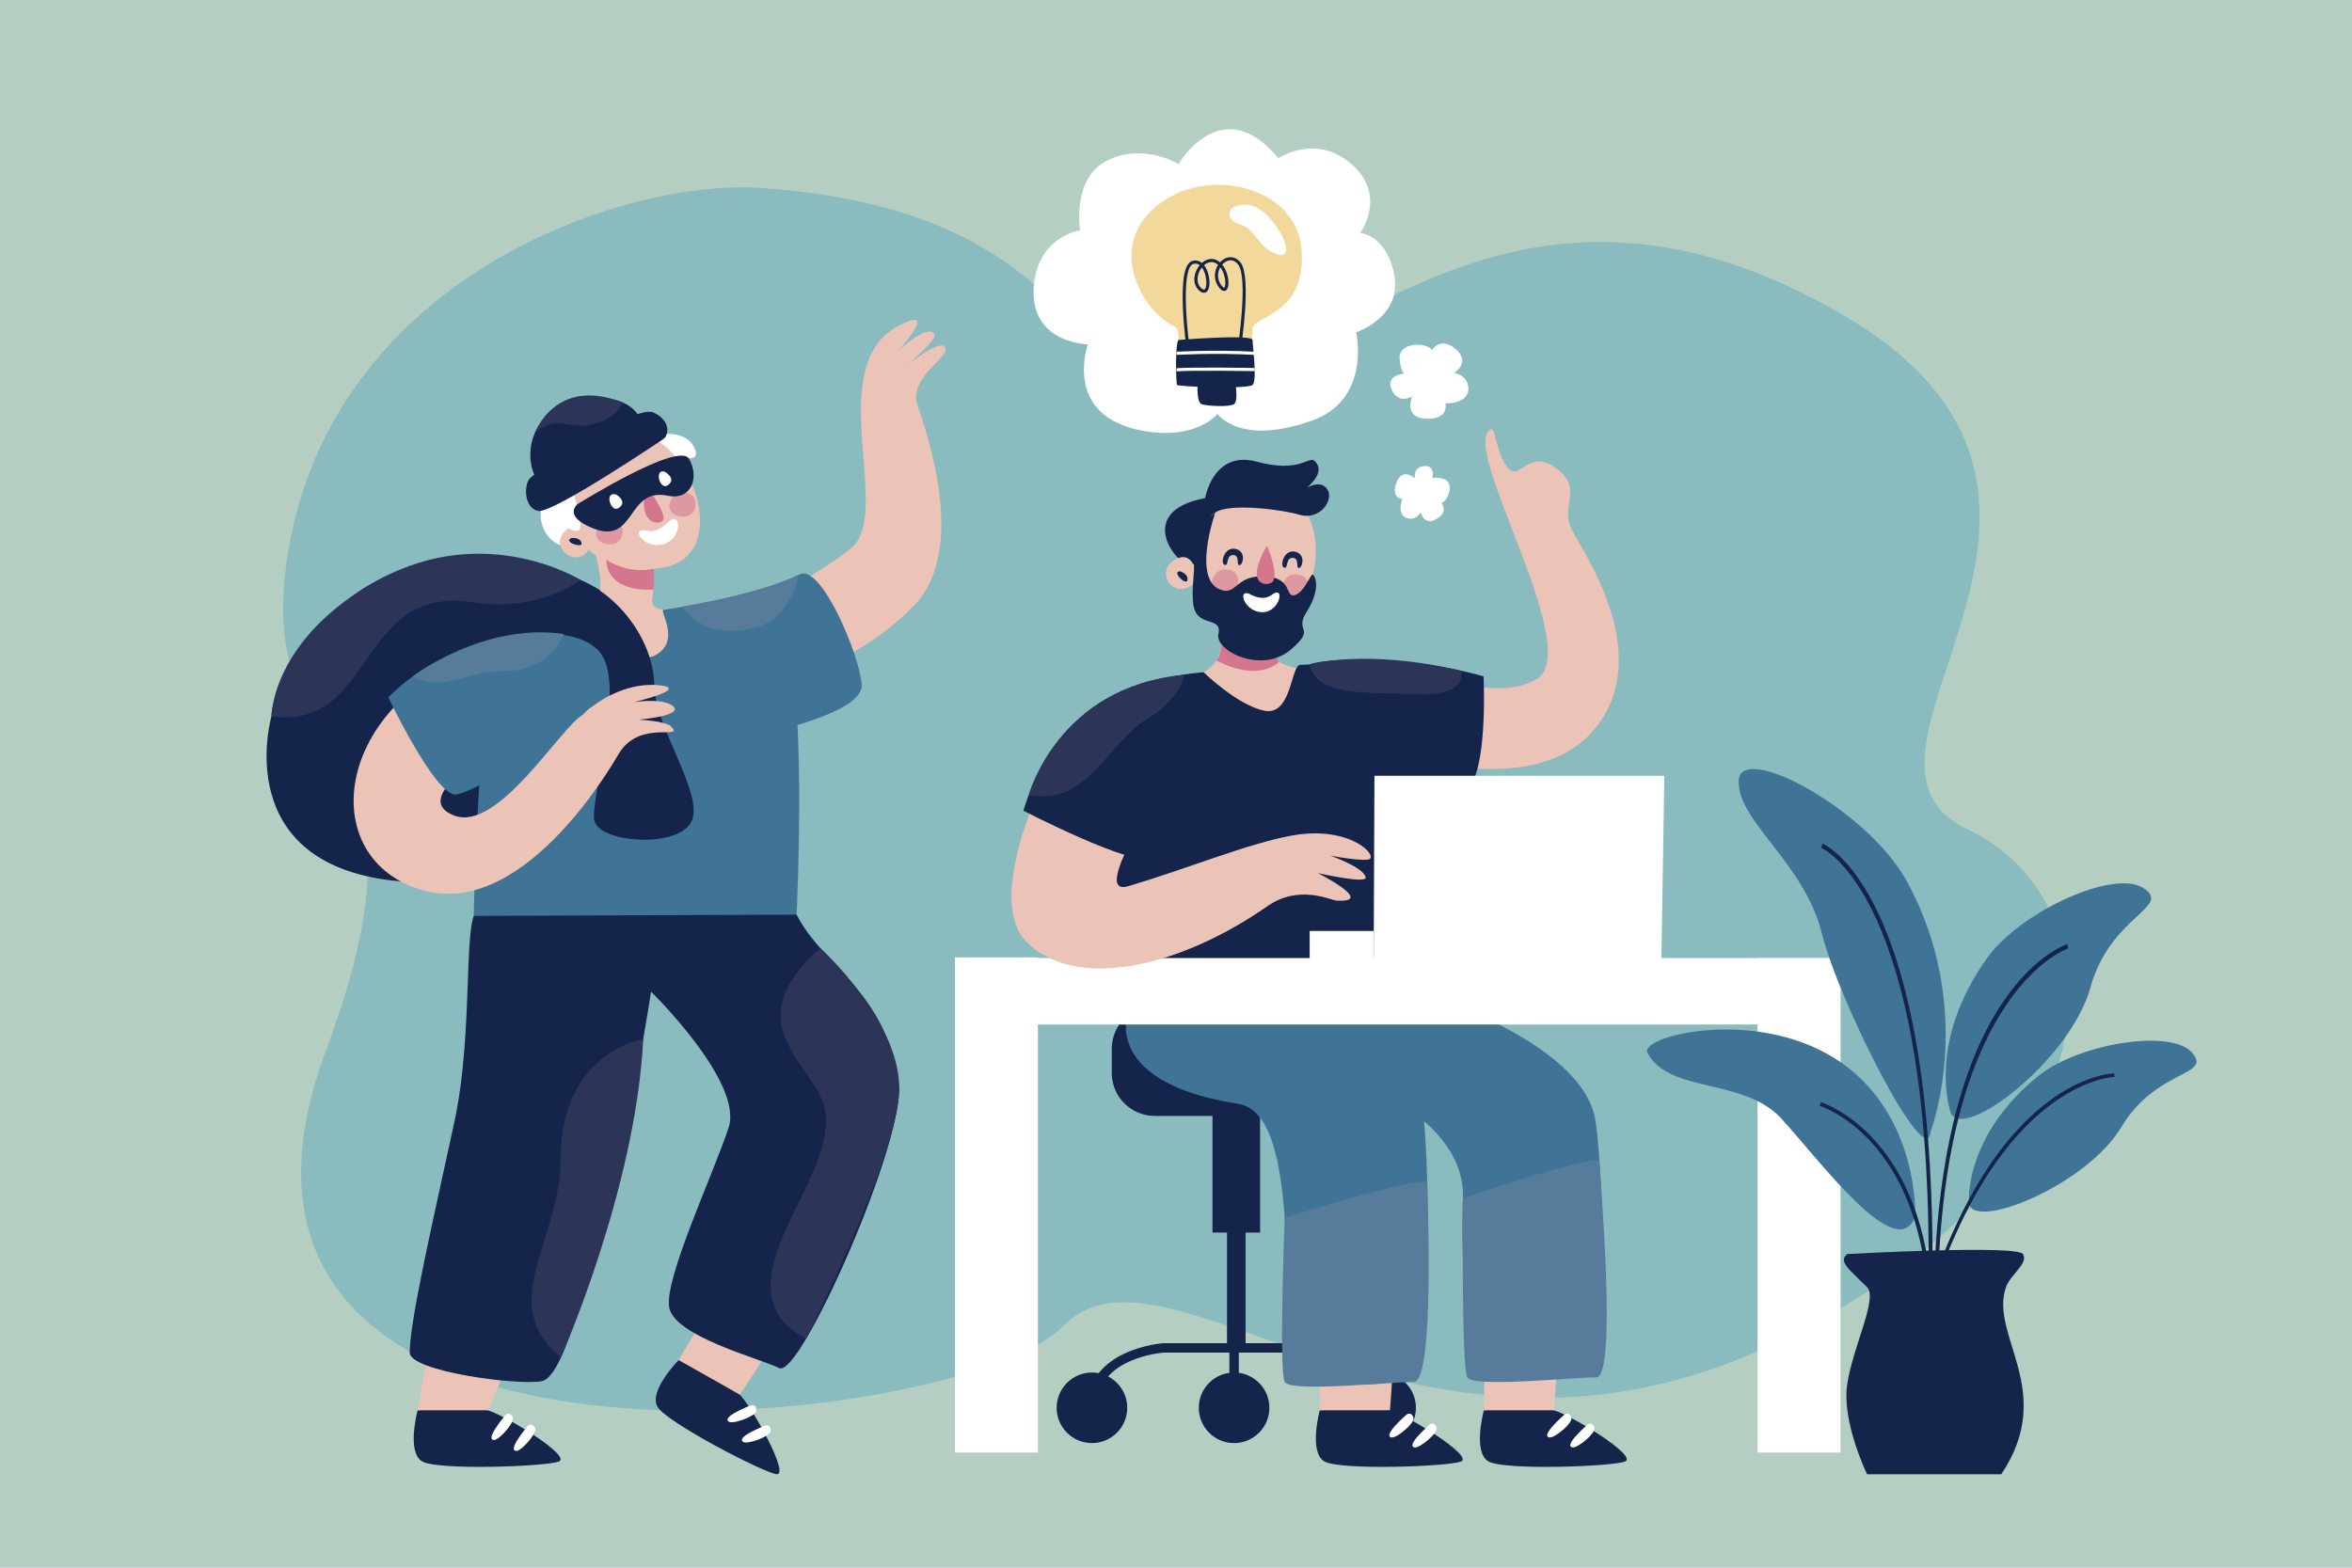 <?xml version="1.0" encoding="utf-8"?>
<!-- Generator: Adobe Illustrator 27.5.0, SVG Export Plug-In . SVG Version: 6.00 Build 0)  -->
<svg version="1.1" xmlns="http://www.w3.org/2000/svg" xmlns:xlink="http://www.w3.org/1999/xlink" x="0px" y="0px"
	 viewBox="0 0 750 500" style="enable-background:new 0 0 750 500;" xml:space="preserve">
<g id="BACKGROUND">
	<rect style="fill:#FFFFFF;" width="750" height="500"/>
	<rect style="fill:#B5CEC2;" width="750" height="500"/>
</g>
<g id="OBJECTS">
	<path style="fill:#8ABBBE;" d="M242.274,59.937c110.674,7.339,97.295,74.669,142.562,62.839s102.558-80.781,202.629-22.454
		s-9.844,140.673,39.89,164.144s51.452,110.225-61.928,164.196s-193.676-39.464-226.351-5.774s-291.464,62.865-235.026-88.18
		c40.102-107.324-25.059-84.008-11.985-159.715C107.065,88.139,198.991,57.067,242.274,59.937z"/>
	<g>
		<path style="fill:#FFFFFF;" d="M212.473,138.425c0,0,6.855-0.677,9.093,4.684c1.88,4.502-3.92,2.7-3.92,2.7
			s1.366-0.334,0.735,2.977c-0.631,3.311-14.08-4.204-15.954-3.056S207.354,139.891,212.473,138.425z"/>
		<path style="fill:#FFFFFF;" d="M177.268,155.709c0,0-6.036,3.675-4.683,10.544c1.353,6.869,8.012,10.159,13.425,6.534
			S183.304,154.428,177.268,155.709z"/>
		<path style="fill:#14244A;" d="M133.176,449.808c0,0-3.669,13.536,1.558,16.351c5.227,2.815,39.001,1.608,43.424,0
			c4.423-1.608-16.983-14.742-22.612-16.351C149.917,448.2,133.176,449.808,133.176,449.808z"/>
		<path style="fill:#EBC4B7;" d="M133.176,449.808c0,0,4.212-25.376,6.624-28.592c2.412-3.217,21.508,3.716,23.615,5.325
			c2.106,1.608-7.869,23.268-7.869,23.268H133.176z"/>
		<path style="fill:#14244A;" d="M216.419,433.787c0,0-9.859,9.975-6.695,14.998c3.163,5.023,33.153,20.605,37.794,21.383
			c4.641,0.778-7.521-21.194-11.629-25.366S216.419,433.787,216.419,433.787z"/>
		<path style="fill:#EBC4B7;" d="M216.419,433.787c0,0,10.714-19.038,14.398-20.65s16.372,7.415,17.414,9.852
			c1.041,2.437-12.342,21.813-12.342,21.813L216.419,433.787z"/>
		<path style="fill:#14244A;" d="M152.815,290.193c0,0,98.054-4.666,101.202,1.526c8.526,16.764,28.858,24.558,32.519,54.174
			c2.21,17.882-31.356,93.646-37.979,90.456c-6.623-3.19-33.726-10.171-35.183-19.497c-1.457-9.327,14.252-42.743,18.98-57.251
			s-24.744-43.324-24.744-43.324s-6.04,39.277-11.829,59.498c-7.697,26.885-15.156,63.299-23.055,64.742
			c-7.899,1.443-42.072-3.179-42.071-9.128c0.002-10.363,7.775-43.524,14.243-73.577S147.253,290.412,152.815,290.193z"/>
		<path style="fill:#14244A;" d="M86.557,228.482c0,0-13.853,47.9,41.204,52.627c51.106,4.388,42.377-75.973,68.781-70.797
			c26.403,5.176,2.825-30.051-40.417-32.527C107.371,174.994,86.889,217.861,86.557,228.482z"/>
		<path style="fill:#EBC4B7;" d="M180.179,151.492c0,0,6.072-13.413,22.821-13.06s32.096,39.888,6.977,42.837
			S178.142,163.982,180.179,151.492z"/>
		<path style="fill:#EBC4B7;" d="M187.694,170.58c0,0,10.786,23.627-4.32,28.039c-15.106,4.413-30.546-0.883-32.534,33.538h103.154
			c0,0,0.767-18.331-6.293-30.789s-40.609-1.867-39.721-9.81c0.888-7.943,0.421-32.289,0.421-32.289L187.694,170.58z"/>
		<path style="fill:#D4768D;" d="M206.184,155.085c0,0,6.498,8.749,5.266,10.765S202.889,167.092,206.184,155.085z"/>
		<path style="fill:#EBC4B7;" d="M186.966,170.237c0,0-3.122-5.126-7.09-0.547c-3.968,4.579,1.945,9.675,5.7,7.631
			S188.041,171.466,186.966,170.237z"/>
		<path style="fill:#D4768D;" d="M193.294,178.435c0,0,6.237,4.789,15.178,2.983c0,0,0.331,6.652-0.231,6.651
			C207.045,188.067,193.759,189.095,193.294,178.435z"/>
		<path style="fill:#EBC4B7;" d="M228.827,194.782c2.819,0.095,18.887-1.676,42.366-19.788
			c14.057-10.844-9.308-58.161,15.343-71.088c13.465-7.061,0,7.855,0,7.855s9.966-9.148,11.514-4.909c0.58,1.588-9,9.818-9,9.818
			s10.964-9,12.408-5.792c1.36,3.022-10.28,8.573-9.299,16.92c0.266,2.258,18.378,45.758-0.752,65.427
			c-21.659,22.27-52.085,26.68-52.085,26.68L228.827,194.782z"/>
		<path style="fill:#3F7497;" d="M188.333,195.714c0,0,12.475,17.326,20.313,13.431c8.947-4.446,1.294-14.621,2.959-14.616
			c4.281,0.015,29.214,1.139,37.692,10.136s4.72,87.054,4.72,87.054l-102.944,0.405c0,0,1.4-79.533,9.343-86.79
			C168.359,198.077,186.693,198.054,188.333,195.714z"/>
		<path style="fill:#3F7497;" d="M211.605,194.529c0,0,31.292-4.817,43.241-11.277c7.103-3.84,19.474,26.448,19.945,35.181
			c0.471,8.733-28.542,15.169-37.012,16.888C229.31,237.04,211.605,194.529,211.605,194.529z"/>
		<path style="fill:#FFFFFF;" d="M205.34,169.019c0.296-0.006,3.106,1.907,7.517-2.311c4.412-4.218,4.853,4.605-0.882,6.723
			C206.24,175.548,200.987,169.102,205.34,169.019z"/>
		<path style="fill:#14244A;" d="M160.416,204.289c0,0,21.041-6.332,30.402,3.205c9.36,9.537-2.581,46.801-1.345,54.042
			c1.236,7.241,26.315,9.184,30.907,0.706c4.592-8.477-11.603-30.218-11.733-43.551c-0.174-17.732-17.531-36.324-33.486-35.439
			C162.445,183.957,160.416,204.289,160.416,204.289z"/>
		<path style="fill:#EBC4B7;" d="M189.319,225.033c0,0,9.211-7.459,20.39-6.518c11.178,0.941-7.52,5.433-7.52,5.433
			s8.654-1.436,12.186,1.085c4.483,3.2-10.711,4.505-10.711,4.505s8.554,0.367,10.316,2.153c4.433,4.494-9.459-2.104-16.202,8
			c-4.836,7.246-8.14,5.219-13.221,2.374C179.477,239.22,182.724,228.917,189.319,225.033z"/>
		<path style="fill:#EBC4B7;" d="M197.26,240.437c0,0-28.805,52.175-61.653,43.705c-36.283-9.356-30.305-63.089,24.809-78.808
			l3.291,30.038c0,0-35.37,18.495-18.81,24.752c14.023,5.298,33.859-28.242,41.001-32.205L197.26,240.437z"/>
		<path style="fill:#3F7497;" d="M123.828,222.425c0,0,15.371,32.295,21.81,30.944s20.479-10.727,27.819-14.221
			s12.619-38.254,2.227-36.911C170.849,202.861,143.706,202.199,123.828,222.425z"/>
		<path style="fill:#14244A;" d="M205.34,137.791c0,0-0.209-13.665-19.914-10.135s-18.476,23.006-12.299,27.429
			S198.641,138.99,205.34,137.791z"/>
		<path style="fill:#FFFFFF;" d="M182.576,156.678c0,0,2.995,8.276,2.434,11.631c-0.561,3.355-9.622-2.31-9.32-7.478
			C175.993,155.663,182.576,156.678,182.576,156.678z"/>
		<path style="fill:#14244A;" d="M211.605,139.982c0,0-35.168,23.733-39.898,22.976c-4.731-0.757-4.731-8.652-2.602-10.545
			c3.248-2.888,33.484-23.653,39.368-20.814C214.357,134.436,212.962,139.075,211.605,139.982z"/>
		<path style="fill:#FFFFFF;" d="M239.427,448.223c0,0-10.003,3.837-6.85,5.297c1.397,0.647,8.332-1.777,8.55-3.506
			C241.345,448.285,240.129,447.978,239.427,448.223z"/>
		<path style="fill:#FFFFFF;" d="M244.023,454.673c0,0-10.003,3.837-6.85,5.297c1.397,0.647,8.332-1.777,8.55-3.506
			C245.94,454.735,244.724,454.427,244.023,454.673z"/>
		<path style="fill:#FFFFFF;" d="M161.173,451.332c0,0-6.954,8.15-3.486,7.926c1.537-0.099,6.47-5.542,5.835-7.165
			C162.888,450.47,161.672,450.781,161.173,451.332z"/>
		<path style="fill:#FFFFFF;" d="M168.291,454.802c0,0-6.954,8.15-3.486,7.926c1.537-0.099,6.47-5.542,5.835-7.165
			C170.006,453.94,168.79,454.251,168.291,454.802z"/>
		<path style="fill:#2C3557;" d="M261.65,302.437c0,0-18.114,13.436-11.115,28.948c6.998,15.513,16.879,17.159,11.115,36.096
			c-5.763,18.937-29.839,46.513-4.585,59.491c0,0,27.395-54.551,29.576-77.193C288.82,327.138,261.65,302.437,261.65,302.437z"/>
		<path style="fill:#2C3557;" d="M205.114,331.386c0,0-26.359,4.044-26.359,38.378c0,25.69-20.862,46.175,0.12,63.171
			C178.875,432.935,202.738,379.162,205.114,331.386z"/>
		<path style="fill:#2C3557;" d="M185.08,184.959c0,0-13.328,10.458-34.242,7.154c-37.037-5.851-30.96,40.826-64.282,36.369
			c0,0-0.018-24.902,34.258-43.588S185.08,184.959,185.08,184.959z"/>
		<path style="fill:#14244A;" d="M182.051,171.653c0,0,2.704-0.536,3.374,1.439S179.621,172.937,182.051,171.653z"/>
		<path style="fill:#DD98A0;" d="M190.444,168.752c0,0,1.075-3.852,5.462-2.697c3.936,1.036,3.336,7.361-1.054,7.537
			C190.462,173.768,189.548,170.584,190.444,168.752z"/>
		<path style="fill:#DD98A0;" d="M213.759,159.929c0,0,1.075-3.852,5.462-2.697c3.936,1.036,3.336,7.361-1.054,7.537
			C213.777,164.945,212.862,161.762,213.759,159.929z"/>
		<path style="fill:#14244A;" d="M184.143,160.814c0,0,32.304-20.236,35.593-14.452c3.289,5.784,0.944,13.356-6.941,11.727
			c-13.021-2.689-10.024,15.768-23.592,10.452C179.264,164.647,184.143,160.814,184.143,160.814z"/>
		<path style="fill:#FFFFFF;" d="M196.443,157.7c0,0,3.853,2.225,0.887,4.289C194.743,163.791,192.56,156.597,196.443,157.7z"/>
		<path style="fill:#FFFFFF;" d="M212.047,150.481c0,0,3.853,2.225,0.887,4.289C210.347,156.571,208.473,149.258,212.047,150.481z"
			/>
		<path style="fill:#2C3557;" d="M198.635,128.382c0,0-2.236,5.764-10.552,7.13c-8.317,1.367-10.269-3.405-17.519,2.577
			C170.564,138.089,177.033,119.893,198.635,128.382z"/>
		<path style="fill:#577B9A;" d="M254.847,183.252c0,0-3.008,13.956-12.948,16.63c-9.94,2.674-18.562,1.568-24.251-6.379
			C217.647,193.502,240.511,189.986,254.847,183.252z"/>
		<path style="fill:#577B9A;" d="M179.838,202.199c0,0-4.07,11.701-18.475,11.778c-14.405,0.078-18.681,7.013-29.793,1.795
			C131.57,215.773,153.928,198.465,179.838,202.199z"/>
	</g>
	<g>
		<g>
			<rect x="391.263" y="328.358" style="fill:#14244A;" width="5.923" height="101.549"/>
			<rect x="386.636" y="325.722" style="fill:#14244A;" width="15.179" height="67.4"/>
			<path style="fill:#14244A;" d="M354.513,334.518v7.686c0,7.571,6.137,13.708,13.708,13.708h52.008
				c7.571,0,13.708-6.137,13.708-13.708v-7.686c0-7.571-6.137-13.708-13.708-13.708h-52.008
				C360.65,320.81,354.513,326.947,354.513,334.518z"/>
			<circle style="fill:#14244A;" cx="348.197" cy="449.006" r="11.252"/>
			<circle style="fill:#14244A;" cx="393.524" cy="449.006" r="11.252"/>
			<circle style="fill:#14244A;" cx="440.253" cy="449.006" r="11.252"/>
			<path style="fill:#14244A;" d="M438.767,449.205c-0.1-0.727-2.666-17.799-23.39-17.799H371.02
				c0.039,0.001-5.473,0.375-10.866,2.816c-6.939,3.142-10.457,8.115-10.457,14.783h-3c0-18.878,23.988-20.582,24.23-20.597
				l44.45-0.003c23.402,0,26.336,20.199,26.363,20.403L438.767,449.205z"/>
			<rect x="392.024" y="429.907" style="fill:#14244A;" width="3" height="19.1"/>
		</g>
		<path style="fill:#EBC4B7;" d="M447.574,211.441c0,0,27.203,13.854,42.326,5.237c15.123-8.617-21.724-69.802-15.596-78.728
			c3.011-4.385,1.876,5.922,6.702,11.44c3.609,4.126,6.438-6.577,15.289-0.01s0.952,11.816,4.954,19.626
			c4.001,7.811,25.114,37.896,8.963,61.25c-16.151,23.353-52.451,12.318-60.141,13.047
			C442.382,244.032,447.574,211.441,447.574,211.441z"/>
		<path style="fill:#14244A;" d="M473.067,215.722c0,0,1.303,26.065-3.927,34.498c-5.231,8.433-22.978-2.393-33.801-0.538
			c-10.823,1.854-17.717-37.748-17.717-37.748C422.2,209.911,448.924,208.812,473.067,215.722z"/>
		<path style="fill:#EBC4B7;" d="M385.902,187.21c0,0,10.786,23.627-4.32,28.039c-15.106,4.413-30.546-0.883-32.534,33.538h103.154
			c0,0-0.257-11.238-7.318-23.696c-7.061-12.458-39.584-8.959-38.697-16.903c0.888-7.943,0.421-32.289,0.421-32.289L385.902,187.21z
			"/>
		<path style="fill:#14244A;" d="M420.848,449.808c0,0-3.669,13.536,1.558,16.351c5.227,2.815,39.001,1.608,43.424,0
			c4.423-1.608-16.983-14.742-22.612-16.351C437.589,448.2,420.848,449.808,420.848,449.808z"/>
		<path style="fill:#EBC4B7;" d="M420.848,449.808c0,0-0.05-21.846,2.362-25.063c2.412-3.217,17.901-1.608,20.008,0
			c2.106,1.608,0,25.063,0,25.063H420.848z"/>
		<path style="fill:#14244A;" d="M473.168,449.808c0,0-3.669,13.536,1.558,16.351c5.227,2.815,39.001,1.608,43.424,0
			c4.423-1.608-16.983-14.742-22.612-16.351C489.909,448.2,473.168,449.808,473.168,449.808z"/>
		<path style="fill:#EBC4B7;" d="M473.168,449.808c0,0-0.05-21.846,2.362-25.063c2.412-3.217,17.901-1.608,20.008,0
			s0,25.063,0,25.063H473.168z"/>
		<path style="fill:#EBC4B7;" d="M380.808,161.741c0,0,13.544-10.396,29.159-4.326s12.662,44.732-11.947,38.897
			C373.411,190.477,374.615,172.777,380.808,161.741z"/>
		<path style="fill:#14244A;" d="M384.294,158.871c0,0,2.52-15.376,16.426-11.623c14.176,3.825,16.647-2.152,18.59-0.147
			c4.561,4.708-5.885,10.887-5.885,10.887s5.893-5.675,9.276-2.585c3.384,3.09-1.332,10.972-8.601,8.703
			c-4.146-1.294-21.421-3.911-26.57-0.674s-3.528,15.07-7.356,16.72C376.346,181.803,360.606,163.285,384.294,158.871z"/>
		<path style="fill:#EBC4B7;" d="M381.244,182.323c0,0-1.167-7.329-6.955-3.589c-5.089,3.288-1.487,9.755,2.741,9.122
			C381.259,187.222,381.832,183.846,381.244,182.323z"/>
		<path style="fill:#CA4776;" d="M391.503,195.064c0,0,6.341,4.415,14.352,1.545c0,0,0.526,7.429-0.587,7.871
			C404.156,204.922,391.967,205.725,391.503,195.064z"/>
		<path style="fill:#3F7497;" d="M359.449,323.985c0,0-7.155,21.435,35.34,28.058c23.628,3.682,10.261,86.023,21.184,87.492
			c10.923,1.469,26.984,4.233,33.774-1.611c6.79-5.844,7.166-81.833,1.758-95.576c-5.409-13.743-33.031,0-33.031,0
			c2.929-2.713,49.008,11.163,48.013,39.813c-0.74,21.304-0.161,49.669,17.702,55.763c0,0,19.883,1.115,24.271-3.51
			s2.531-67.564,0-78.502c-6.125-26.471-64.305-42.357-64.305-42.357C432.919,312.323,352.932,314.454,359.449,323.985z"/>
		<path style="fill:#14244A;" d="M383.784,214.38c0,0,10.812,10.63,19.504,12.306c8.692,1.676,8.266-14.717,11.398-14.643
			s24.719-2.609,34.417,9.435c7.282,9.044,15.843,99.331,15.843,99.331H357.182c0,0-7.756-93.213,0.019-97.617
			C364.976,218.789,365.861,216.168,383.784,214.38z"/>
		<polygon style="fill:#FFFFFF;" points="438.284,247.415 530.723,247.415 529.722,309.559 438.022,309.559 		"/>
		<polygon style="fill:#FFFFFF;" points="438.022,309.559 417.622,309.559 417.622,296.927 438.07,296.927 		"/>
		<path style="fill:#FFFFFF;" d="M375.791,52.368c0,0,13.763-23.81,31.893-1.878c0,0,11.798-8.144,23.305,1.879
			s2.736,21.927,2.736,21.927s8.689,0.626,10.923,13.783c2.233,13.156-12.188,17.913-12.188,17.913s4.932,21.404-14.146,28.175
			c-23.148,8.214-30.071-2.157-30.071-2.157s-6.823,8.729-24.447,5.27c-25.058-4.918-16.882-27.453-16.882-27.453
			s-18.746-0.261-17.253-18.585c1.297-15.922,14.748-17.77,14.748-17.77s-2.792-16.717,8.806-22.355S375.791,52.368,375.791,52.368z
			"/>
		<path style="fill:#FFFFFF;" d="M456.595,111.686c0,0,2.72-4.597,7.634-0.317c4.914,4.28-0.552,7.583-0.552,7.583
			s4.039,0.501,4.515,4.424c0.674,5.563-7.292,5.292-7.292,5.292s1.427,5.052-6.024,4.893c-7.45-0.159-4.597-7.133-4.597-7.133
			s-4.278,2.705-6.489-2.061c-2.211-4.766,4.139-5.272,4.139-5.272s-1.248-0.044-1.614-4.556
			C445.841,108.674,455.644,109.308,456.595,111.686z"/>
		<path style="fill:#FFFFFF;" d="M459.648,160.326c0,0,2.45,2.937-1.616,5.227c-4.066,2.29-4.985-2.191-4.985-2.191
			s-1.307,2.606-4.068,1.986c-3.916-0.879-1.823-6.189-1.823-6.189s-3.751-0.249-1.858-5.238c1.893-4.989,5.916-1.392,5.916-1.392
			s-0.8-3.536,2.946-3.884s2.565,4.057,2.565,4.057s0.329-0.831,3.462,0.004C464.259,153.791,461.48,160.255,459.648,160.326z"/>
		<path style="fill:#14244A;" d="M393.921,175.062c-3.532-0.727-4.883,4.571-3.428,5.09c1.454,0.519,0.337-3.235,2.819-3.117
			c2.168,0.104,0.817,3.428,1.96,3.22C396.415,180.048,397.453,175.789,393.921,175.062z"/>
		<path style="fill:#14244A;" d="M412.895,175.949c-3.532-0.727-4.883,4.571-3.428,5.09c1.454,0.519,0.337-3.235,2.819-3.117
			c2.168,0.104,0.817,3.428,1.96,3.22C415.389,180.936,416.427,176.677,412.895,175.949z"/>
		<g>
			<path style="fill:#F3D89C;" d="M399.405,117.941c0,0-18.304,0.795-21.979-0.636c-3.675-1.43,0.057-11.822-2.793-13.117
				c-11.245-5.113-23.301-28.172-2.418-40.879c15.867-9.655,41.148-2.861,42.811,16.091c1.851,21.098-15.622,21.455-15.622,25.389
				C399.405,110.583,399.405,117.941,399.405,117.941z"/>
			<path style="fill:#14244A;" d="M375.8,108.436c0,0,23.604-1.947,23.604,0.001c0,1.947,1.581,12.923,0,14.34
				c-1.581,1.416-23.716,0.531-24.07,0S374.689,109.321,375.8,108.436z"/>
			<path style="fill:#14244A;" d="M393.398,118.882c0,0,1.947,9.206,0,10.091s-7.966,0.531-10.091,0s-1.416-8.498-1.062-9.206
				C382.599,119.059,393.398,118.882,393.398,118.882z"/>
			<path style="fill:#FFFFFF;" d="M395.522,65.418c0,0,4.603-1.593,9.914,4.78c5.311,6.373,6.727,13.1,1.062,10.622
				c-5.665-2.478-6.196-7.789-10.976-9.206C390.743,70.198,390.92,65.949,395.522,65.418z"/>
			<path style="fill:#14244A;" d="M395.663,111.346l-0.988-0.153c0.035-0.226,3.467-22.669,0.104-26.874
				c-1.18-1.474-2.775-1.715-4.274-0.638c-0.279,0.201-0.54,0.438-0.776,0.706c1.611,1.958,2.236,4.991,1.924,6.827
				c-0.195,1.146-0.707,1.482-1.102,1.563c-0.691,0.137-1.396-0.383-2.175-1.595c-1.457-2.268-1.143-4.867,0.05-6.718
				c-0.197-0.175-0.406-0.331-0.629-0.463c-1.401-0.839-2.8-0.332-3.841,0.574c0.291,0.368,0.555,0.8,0.787,1.294
				c1.132,2.412,1.378,6.176-0.015,7.232c-0.362,0.274-1.141,0.588-2.278-0.394c-2.339-2.021-1.871-5.421-0.199-7.735
				c0.1-0.137,0.203-0.271,0.313-0.4c-0.523-0.405-1.172-0.616-1.975-0.431c-3.544,0.827-2.624,17.037-1.211,27.061l-0.99,0.14
				c-0.01-0.066-0.936-6.697-1.199-13.394c-0.369-9.361,0.669-14.195,3.174-14.78c1.061-0.246,2.056,0.002,2.897,0.692
				c1.383-1.217,3.251-1.791,5.051-0.716c0.255,0.153,0.496,0.33,0.723,0.526c0.271-0.301,0.569-0.57,0.889-0.799
				c1.919-1.378,4.133-1.057,5.639,0.825C399.195,88.239,395.808,110.405,395.663,111.346z M383.256,85.3
				c-0.068,0.084-0.134,0.17-0.196,0.256c-1.37,1.897-1.821,4.783,0.043,6.393c0.316,0.274,0.751,0.558,1.021,0.354
				c0.704-0.534,0.861-3.564-0.287-6.01C383.68,85.959,383.488,85.615,383.256,85.3z M389.123,85.227
				c-0.887,1.532-1.073,3.598,0.094,5.413c0.744,1.158,1.143,1.157,1.133,1.156c0.038-0.008,0.216-0.166,0.315-0.75
				C390.925,89.517,390.414,86.939,389.123,85.227z"/>
			<path style="fill:#FFFFFF;" d="M400.063,113.184c-12.735-0.697-24.729-0.006-24.849,0l-0.059-0.998
				c0.12-0.007,12.17-0.703,24.962,0L400.063,113.184z"/>
			<path style="fill:#FFFFFF;" d="M375.224,118.439l-0.079-0.997c5.121-0.406,24.146-0.092,24.954-0.079l-0.018,1
				C399.885,118.361,380.297,118.037,375.224,118.439z"/>
		</g>
		<path style="fill:#FFFFFF;" d="M498.874,451.174c0,0-8.123,6.985-4.662,7.297c1.534,0.138,7.244-4.483,6.866-6.184
			C500.7,450.585,499.451,450.706,498.874,451.174z"/>
		<path style="fill:#FFFFFF;" d="M506.238,454.359c0,0-8.123,6.985-4.662,7.297c1.534,0.138,7.244-4.483,6.866-6.184
			C508.064,453.77,506.815,453.891,506.238,454.359z"/>
		<path style="fill:#FFFFFF;" d="M448.532,451.174c0,0-8.123,6.985-4.662,7.297c1.534,0.138,7.244-4.483,6.866-6.184
			C450.359,450.585,449.11,450.706,448.532,451.174z"/>
		<path style="fill:#FFFFFF;" d="M455.896,454.359c0,0-8.123,6.985-4.662,7.297c1.534,0.138,7.244-4.483,6.866-6.184
			C457.723,453.77,456.473,453.891,455.896,454.359z"/>
		<path style="fill:#577B9A;" d="M409.667,388.368c0,0,45.431-14.174,45.456-11.005c0.024,3.169,2.519,63.521-4.367,63.42
			c-6.887-0.101-39.187,3.362-41.088,0C407.765,437.42,409.667,388.368,409.667,388.368z"/>
		<path style="fill:#577B9A;" d="M466.487,382.16c0,0,43.531-14.784,43.555-11.615c0.024,3.169,5.819,68.866-1.068,68.765
			s-39.187,3.362-41.088,0C465.985,435.948,466.487,382.16,466.487,382.16z"/>
		<path style="fill:#D4768D;" d="M407.852,211.084c0,0-5.975,6.804-20.016-0.457c0,0,1.659-1.499,1.727-5.928l15.704-0.218
			C405.268,204.48,405.975,209.339,407.852,211.084z"/>
		<path style="fill:#2C3557;" d="M465.846,213.901c0,0,2.921,8.075-13.645,7.497c-16.566-0.578-32.765,0.695-34.579-9.465
			C417.622,211.934,435.065,206.747,465.846,213.901z"/>
		<path style="fill:#14244A;" d="M376.252,182.207c0,0,2.666,0.701,2.404,2.771C378.395,187.047,373.505,182.297,376.252,182.207z"
			/>
		<path style="fill:#DD98A0;" d="M386.77,184.532c0,0,1.075-3.852,5.462-2.697c3.936,1.036,3.336,7.361-1.054,7.537
			S385.873,186.365,386.77,184.532z"/>
		<path style="fill:#DD98A0;" d="M409.201,186.062c0,0,1.075-3.852,5.462-2.697c3.936,1.036,3.336,7.361-1.054,7.537
			C409.22,191.078,408.305,187.895,409.201,186.062z"/>
		<path style="fill:#14244A;" d="M387.53,163.432c0,0-7.859,22.415,2.386,24.865c4.525,1.082,4.357-4.85,13.371-4.475
			c9.099,0.379,6.373,6.907,9.587,5.985c3.214-0.922,5.158-7.279,5.837-6.503c1.634,1.87,1.339,6.5-2,11.759
			c-4.283,6.747,3.269,4.88-4.982,12.023c-9.415,8.151-24.4,0.367-23.215-4.8c1.403-6.12-7.076-1.68-8.022-9.738
			c-0.94-8.006,2.263-14.55-2.115-16.338C373.999,174.424,387.53,163.432,387.53,163.432z"/>
		<path style="fill:#D4768D;" d="M404.008,174.025c0,0,4.503,10.35,1.259,11.917C403.141,186.97,397.016,186.142,404.008,174.025z"
			/>
		<path style="fill:#FFFFFF;" d="M398.255,189.322c0.257,0.09,4.236,2.716,7.233,0.42c4.463-3.419,2.709,5.535-2.922,5.52
			C396.934,195.248,394.47,187.995,398.255,189.322z"/>
		<g>
			<rect x="309.527" y="305.562" style="fill:#FFFFFF;" width="274.664" height="21.198"/>
			<rect x="560.45" y="305.603" style="fill:#FFFFFF;" width="26.463" height="157.683"/>
			<rect x="304.503" y="305.358" style="fill:#FFFFFF;" width="26.463" height="157.929"/>
		</g>
		<path style="fill:#EBC4B7;" d="M341.058,232.157c0,0-30.757,52.793-13.001,69.004c16.573,15.13,49.447,6.469,76.067-12.126
			c10.142-7.084,20.221-1.894,22.097-1.79c12.714,0.703-5.996-8.795-5.996-8.795s15.704,3.604,15.259,1.369
			c-0.639-3.217-11.287-6.927-11.287-6.927s11.958,2.281,12.789,0.909c1.321-2.181-7.919-10.455-25.133-7.293
			c-14.165,2.603-32.601,10.336-51.951,16.109c-12.895,3.848,11.568-31.068,8.729-32.617S341.058,232.157,341.058,232.157z"/>
		<path style="fill:#14244A;" d="M326.337,258.555c0,0,34.996,18.108,41.036,15.194s14.834-22.981,18.637-26.509
			c3.803-3.528-1.082-32.631-4.428-31.991S339.837,213.997,326.337,258.555z"/>
		<path style="fill:#2C3557;" d="M377.505,215.239c0,0-0.469,7.31-12.007,14.23s-19.462,28.264-37.441,24.008
			C328.058,253.476,337.388,218.963,377.505,215.239z"/>
	</g>
	<g>
		<path style="fill:#3F7497;" d="M622.075,354.96c0,0-8.132-22.097,11.795-49.687c10.436-14.449,40.149-28.184,49.588-22.058
			c9.439,6.126-10.466,8.64-16.879,31.767C660.166,338.11,626.1,364.155,622.075,354.96z"/>
		<path style="fill:#3F7497;" d="M610.73,387.827c0,0,1.402-35.705-28.615-51.996c-25.569-13.876-59.509-5.134-56.758,0
			c6.963,12.994,30.542,7.824,42.576,20.837C579.966,369.681,605.12,404.037,610.73,387.827z"/>
		<path style="fill:#3F7497;" d="M615.626,360.919c0,0,14.823-38.821-7.596-79.882c-12.503-22.898-53.479-44.927-53.611-31.837
			c-0.132,13.09,20.869,25.889,26.518,48.45C586.586,320.21,614.394,374.472,615.626,360.919z"/>
		<path style="fill:#14244A;" d="M618.052,407.192l-1.24-0.048c0.837-26.659,5.364-63.565,22.18-87.995
			c10.121-14.706,19.779-17.859,20.184-17.987l0.34,1.313C659.13,302.597,620.922,315.711,618.052,407.192z"/>
		<path style="fill:#3F7497;" d="M627.847,383.686c0,0-1.785-21.318,22.332-40.67c12.63-10.134,41.973-14.988,48.761-7.342
			c6.788,7.646-11.254,5.039-22.457,23.747C665.28,378.128,629.151,392.711,627.847,383.686z"/>
		<path style="fill:#14244A;" d="M614.93,416.773l-1.075-0.338c6.582-21.008,18.645-49.277,38.733-64.653
			c12.091-9.256,21.242-9.432,21.625-9.436l0.01,1.127C673.859,343.478,637.517,344.683,614.93,416.773z"/>
		<path style="fill:#14244A;" d="M616.219,407.621l-1.24-0.013c1.137-121.888-33.896-137.082-34.25-137.222l0.417-1.285
			c0.375,0.148,9.287,3.832,18.108,22.849C613.874,323.472,616.549,372.251,616.219,407.621z"/>
		<path style="fill:#14244A;" d="M615.002,417.651c-1.91-54.765-34.394-64.838-34.722-64.933l0.345-1.191
			c0.337,0.097,33.672,10.365,35.617,66.081L615.002,417.651z"/>
		<path style="fill:#14244A;" d="M589.032,399.973c0,0,54.248-3.014,56.056,0c1.808,3.014-3.999,6.509-5.425,10.548
			c-5.425,15.37,16.274,33.151-1.499,59.673h-42.803c0,0-8.137-16.727-6.329-28.707c1.808-11.979,9.845-27.427,6.329-30.966
			C589.936,405.06,586.018,402.384,589.032,399.973z"/>
	</g>
</g>
</svg>
